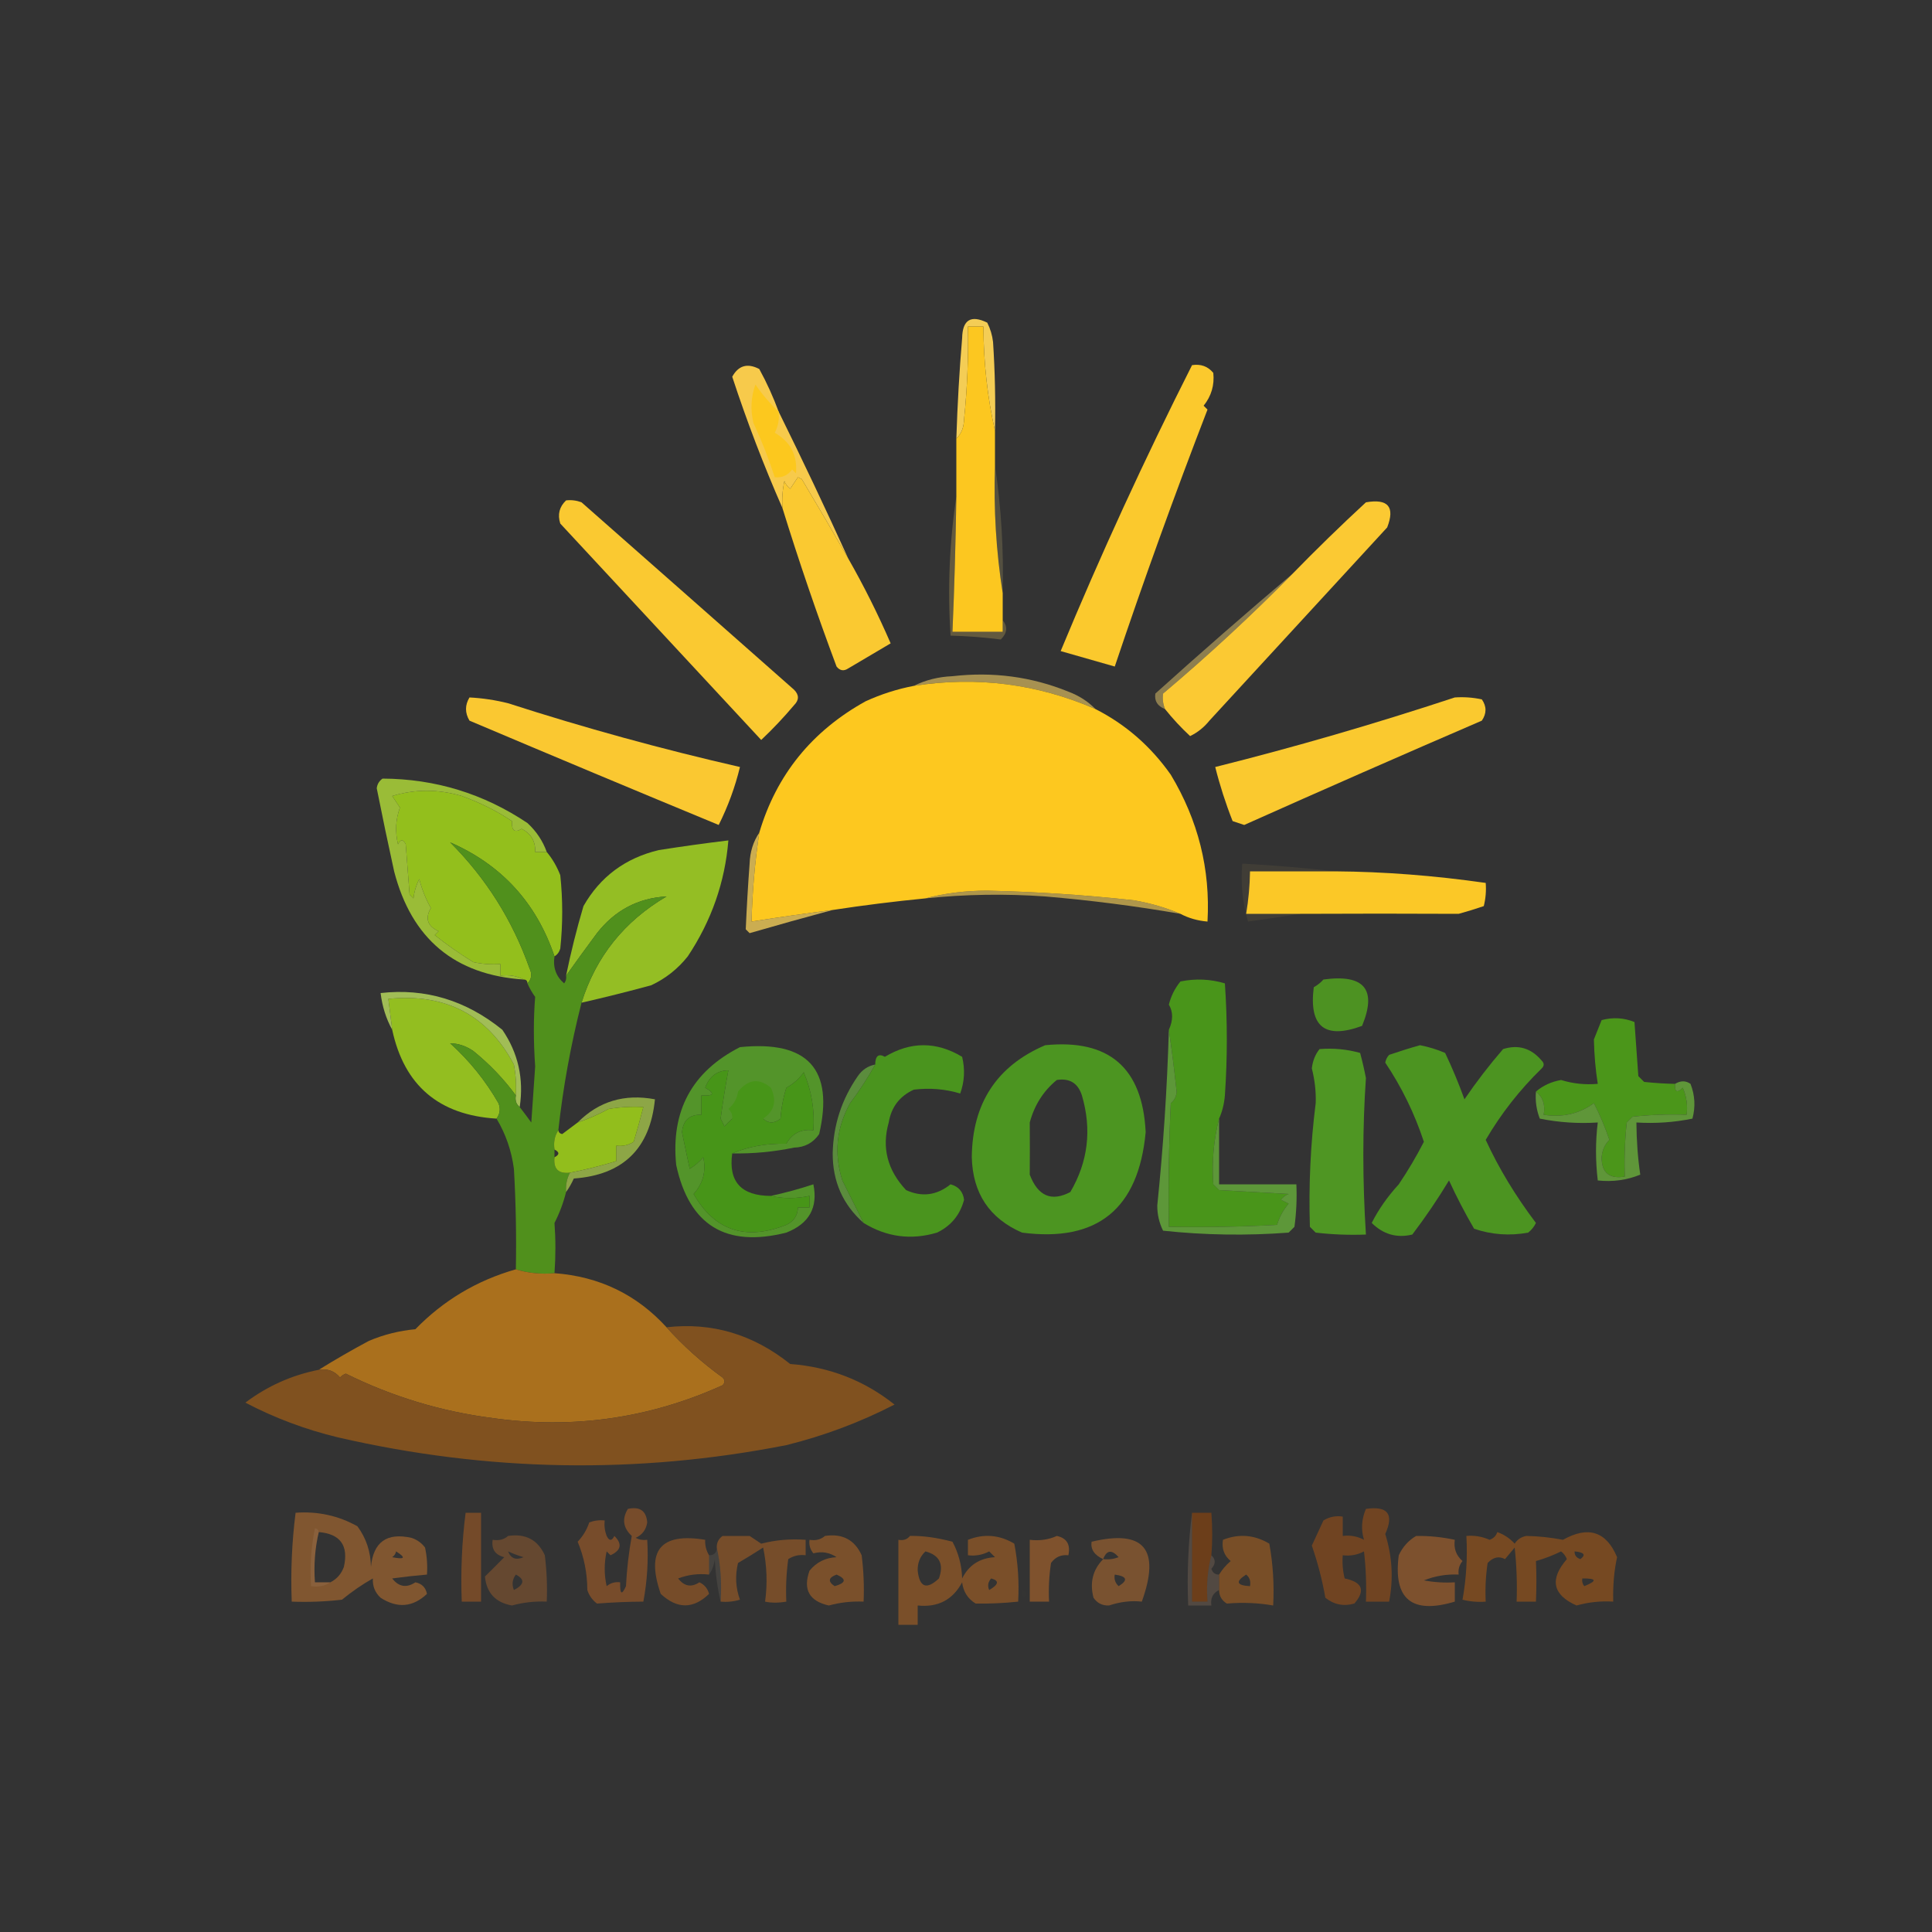 <?xml version="1.0" encoding="UTF-8"?>
<!DOCTYPE svg PUBLIC "-//W3C//DTD SVG 1.1//EN" "http://www.w3.org/Graphics/SVG/1.1/DTD/svg11.dtd">
<svg xmlns="http://www.w3.org/2000/svg" version="1.1" width="500px" height="500px" style="shape-rendering:geometricPrecision; text-rendering:geometricPrecision; image-rendering:optimizeQuality; fill-rule:evenodd; clip-rule:evenodd" xmlns:xlink="http://www.w3.org/1999/xlink">
<rect width="100%" height="100%" fill="#333333" stroke="none"/>
<g><path style="opacity:1" fill="#f4cd55" d="M 257.5,111.5 C 255.557,102.894 254.557,93.894 254.5,84.5C 253.167,84.5 251.833,84.5 250.5,84.5C 250.657,92.521 250.323,100.521 249.5,108.5C 249.444,110.64 248.777,112.306 247.5,113.5C 247.785,104.633 248.285,95.966 249,87.5C 249.094,82.77 251.26,81.437 255.5,83.5C 256.298,85.078 256.798,86.744 257,88.5C 257.5,96.159 257.666,103.826 257.5,111.5 Z"/></g>
<g><path style="opacity:1" fill="#fcc720" d="M 257.5,111.5 C 257.5,114.5 257.5,117.5 257.5,120.5C 257.13,131.716 257.797,142.716 259.5,153.5C 259.5,155.833 259.5,158.167 259.5,160.5C 259.5,161.5 259.5,162.5 259.5,163.5C 255.167,163.5 250.833,163.5 246.5,163.5C 247,151.839 247.333,140.173 247.5,128.5C 247.5,123.5 247.5,118.5 247.5,113.5C 248.777,112.306 249.444,110.64 249.5,108.5C 250.323,100.521 250.657,92.521 250.5,84.5C 251.833,84.5 253.167,84.5 254.5,84.5C 254.557,93.894 255.557,102.894 257.5,111.5 Z"/></g>
<g><path style="opacity:1" fill="#f7ca4b" d="M 201.5,106.5 C 207.682,119.026 213.682,131.693 219.5,144.5C 215.606,137.71 211.606,130.877 207.5,124C 207.167,123.833 206.833,123.667 206.5,123.5C 205.833,124.5 205.167,125.5 204.5,126.5C 203.808,125.975 203.308,125.308 203,124.5C 202.503,126.81 202.337,129.143 202.5,131.5C 197.639,120.431 193.305,109.098 189.5,97.5C 191.114,94.573 193.447,93.906 196.5,95.5C 198.453,99.069 200.119,102.736 201.5,106.5 Z"/></g>
<g><path style="opacity:1" fill="#fcc81e" d="M 201.5,106.5 C 201.739,108.467 201.406,110.301 200.5,112C 204.588,114.344 206.422,117.844 206,122.5C 205.667,122.167 205.333,121.833 205,121.5C 203.89,123.037 202.39,123.703 200.5,123.5C 198.975,118.773 197.142,114.106 195,109.5C 194.176,106.118 194.343,102.784 195.5,99.5C 197.289,102.123 199.289,104.456 201.5,106.5 Z"/></g>
<g><path style="opacity:1" fill="#fbc92d" d="M 308.5,94.5 C 310.766,94.141 312.599,94.808 314,96.5C 314.333,99.668 313.499,102.501 311.5,105C 311.833,105.333 312.167,105.667 312.5,106C 304.002,127.995 296.002,150.161 288.5,172.5C 283.849,171.178 279.182,169.845 274.5,168.5C 284.826,143.589 296.16,118.922 308.5,94.5 Z"/></g>
<g><path style="opacity:1" fill="#fac931" d="M 146.5,129.5 C 147.873,129.343 149.207,129.51 150.5,130C 168.874,146.176 187.207,162.343 205.5,178.5C 206.833,179.833 206.833,181.167 205.5,182.5C 202.85,185.651 200.016,188.651 197,191.5C 179.639,172.807 162.305,154.141 145,135.5C 144.252,133.16 144.752,131.16 146.5,129.5 Z"/></g>
<g><path style="opacity:0.173" fill="#f6df81" d="M 257.5,120.5 C 259.111,131.291 259.778,142.291 259.5,153.5C 257.797,142.716 257.13,131.716 257.5,120.5 Z"/></g>
<g><path style="opacity:1" fill="#fac931" d="M 219.5,144.5 C 223.531,151.554 227.198,158.887 230.5,166.5C 226.897,168.64 223.231,170.807 219.5,173C 218.365,173.749 217.365,173.583 216.5,172.5C 211.388,158.826 206.721,145.16 202.5,131.5C 202.337,129.143 202.503,126.81 203,124.5C 203.308,125.308 203.808,125.975 204.5,126.5C 205.167,125.5 205.833,124.5 206.5,123.5C 206.833,123.667 207.167,123.833 207.5,124C 211.606,130.877 215.606,137.71 219.5,144.5 Z"/></g>
<g><path style="opacity:0.255" fill="#f1ce64" d="M 247.5,128.5 C 247.333,140.173 247,151.839 246.5,163.5C 250.833,163.5 255.167,163.5 259.5,163.5C 259.5,162.5 259.5,161.5 259.5,160.5C 260.844,162.185 260.677,163.852 259,165.5C 254.652,164.939 250.319,164.606 246,164.5C 245.219,152.298 245.719,140.298 247.5,128.5 Z"/></g>
<g><path style="opacity:1" fill="#fbc933" d="M 301.5,183.5 C 300.972,182.153 300.805,180.819 301,179.5C 312.664,169.668 323.83,159.335 334.5,148.5C 340.634,142.201 346.967,136.034 353.5,130C 359.241,129.005 361.075,131.171 359,136.5C 343.695,153.141 328.362,169.807 313,186.5C 311.611,188.227 309.944,189.561 308,190.5C 305.65,188.318 303.484,185.985 301.5,183.5 Z"/></g>
<g><path style="opacity:0.467" fill="#f5d46f" d="M 334.5,148.5 C 323.83,159.335 312.664,169.668 301,179.5C 300.805,180.819 300.972,182.153 301.5,183.5C 299.554,182.746 298.721,181.412 299,179.5C 310.725,168.935 322.558,158.602 334.5,148.5 Z"/></g>
<g><path style="opacity:0.594" fill="#f5d066" d="M 283.5,183.5 C 268.469,176.962 252.802,174.962 236.5,177.5C 239.534,175.982 242.867,175.149 246.5,175C 256.973,173.796 266.973,175.129 276.5,179C 279.239,180.026 281.572,181.526 283.5,183.5 Z"/></g>
<g><path style="opacity:1" fill="#fdc81f" d="M 283.5,183.5 C 291.327,187.483 297.827,193.15 303,200.5C 310.094,212.302 313.261,224.969 312.5,238.5C 309.933,238.279 307.599,237.612 305.5,236.5C 301.75,234.906 297.75,233.739 293.5,233C 280.868,231.615 268.201,230.782 255.5,230.5C 249.789,230.505 244.456,231.172 239.5,232.5C 231.48,233.28 223.48,234.28 215.5,235.5C 208.466,236.395 201.466,237.395 194.5,238.5C 194.698,230.783 195.365,223.117 196.5,215.5C 200.926,200.55 210.093,189.217 224,181.5C 228.037,179.654 232.204,178.32 236.5,177.5C 252.802,174.962 268.469,176.962 283.5,183.5 Z"/></g>
<g><path style="opacity:1" fill="#fac92f" d="M 376.5,180.5 C 378.857,180.337 381.19,180.503 383.5,181C 384.76,182.814 384.76,184.647 383.5,186.5C 362.926,195.371 342.426,204.371 322,213.5C 321,213.167 320,212.833 319,212.5C 317.186,207.902 315.686,203.236 314.5,198.5C 334.898,193.404 355.565,187.404 376.5,180.5 Z"/></g>
<g><path style="opacity:1" fill="#fac831" d="M 121.5,180.5 C 124.874,180.674 128.207,181.174 131.5,182C 151.246,188.37 171.246,193.87 191.5,198.5C 190.244,203.686 188.41,208.686 186,213.5C 164.488,204.605 142.988,195.605 121.5,186.5C 120.306,184.484 120.306,182.484 121.5,180.5 Z"/></g>
<g><path style="opacity:1" fill="#93bf1c" d="M 141.5,220.5 C 142.957,222.242 144.124,224.242 145,226.5C 145.667,232.833 145.667,239.167 145,245.5C 144.722,246.416 144.222,247.082 143.5,247.5C 138.814,233.65 129.814,223.817 116.5,218C 125.767,227.273 132.6,238.107 137,250.5C 137.765,252.066 137.598,253.399 136.5,254.5C 136.5,253.833 136.167,253.5 135.5,253.5C 133.735,252.539 131.735,252.205 129.5,252.5C 129.5,251.5 129.5,250.5 129.5,249.5C 127.143,249.663 124.81,249.497 122.5,249C 118.986,246.843 115.652,244.509 112.5,242C 112.833,241.667 113.167,241.333 113.5,241C 110.611,239.683 109.944,237.683 111.5,235C 110.192,232.663 109.192,230.163 108.5,227.5C 107.702,229.078 107.202,230.744 107,232.5C 106.667,232.167 106.333,231.833 106,231.5C 105.667,227.167 105.333,222.833 105,218.5C 104.333,217.167 103.667,217.167 103,218.5C 102.216,215.24 102.383,212.073 103.5,209C 102.833,208 102.167,207 101.5,206C 107.388,204.204 113.388,204.204 119.5,206C 124.237,207.702 128.57,209.868 132.5,212.5C 132.354,214.942 133.187,215.609 135,214.5C 137.455,215.743 138.622,217.743 138.5,220.5C 139.5,220.5 140.5,220.5 141.5,220.5 Z"/></g>
<g><path style="opacity:1" fill="#94be24" d="M 150.5,259.5 C 154.219,247.597 161.552,238.43 172.5,232C 165.134,232.412 159.134,235.579 154.5,241.5C 151.712,245.256 149.045,248.923 146.5,252.5C 147.747,246.414 149.247,240.414 151,234.5C 155.327,226.903 161.827,222.07 170.5,220C 176.503,219.056 182.503,218.223 188.5,217.5C 187.625,228.285 184.125,238.285 178,247.5C 175.408,250.762 172.241,253.262 168.5,255C 162.437,256.642 156.437,258.142 150.5,259.5 Z"/></g>
<g><path style="opacity:1" fill="#fbc827" d="M 345.5,225.5 C 358.179,225.592 371.179,226.592 384.5,228.5C 384.662,230.527 384.495,232.527 384,234.5C 381.876,235.227 379.709,235.894 377.5,236.5C 364.009,236.433 350.342,236.433 336.5,236.5C 331.833,236.5 327.167,236.5 322.5,236.5C 323.114,232.865 323.448,229.198 323.5,225.5C 330.833,225.5 338.167,225.5 345.5,225.5 Z"/></g>
<g><path style="opacity:0.071" fill="#f9d26c" d="M 345.5,225.5 C 338.167,225.5 330.833,225.5 323.5,225.5C 323.448,229.198 323.114,232.865 322.5,236.5C 327.167,236.5 331.833,236.5 336.5,236.5C 332.101,237.191 327.601,237.858 323,238.5C 321.558,233.691 321.058,228.691 321.5,223.5C 329.665,223.95 337.665,224.616 345.5,225.5 Z"/></g>
<g><path style="opacity:0.644" fill="#f3cd57" d="M 305.5,236.5 C 293.915,234.492 282.249,232.992 270.5,232C 260.14,231.267 249.806,231.433 239.5,232.5C 244.456,231.172 249.789,230.505 255.5,230.5C 268.201,230.782 280.868,231.615 293.5,233C 297.75,233.739 301.75,234.906 305.5,236.5 Z"/></g>
<g><path style="opacity:1" fill="#9abc37" d="M 141.5,220.5 C 140.5,220.5 139.5,220.5 138.5,220.5C 138.622,217.743 137.455,215.743 135,214.5C 133.187,215.609 132.354,214.942 132.5,212.5C 128.57,209.868 124.237,207.702 119.5,206C 113.388,204.204 107.388,204.204 101.5,206C 102.167,207 102.833,208 103.5,209C 102.383,212.073 102.216,215.24 103,218.5C 103.667,217.167 104.333,217.167 105,218.5C 105.333,222.833 105.667,227.167 106,231.5C 106.333,231.833 106.667,232.167 107,232.5C 107.202,230.744 107.702,229.078 108.5,227.5C 109.192,230.163 110.192,232.663 111.5,235C 109.944,237.683 110.611,239.683 113.5,241C 113.167,241.333 112.833,241.667 112.5,242C 115.652,244.509 118.986,246.843 122.5,249C 124.81,249.497 127.143,249.663 129.5,249.5C 129.5,250.5 129.5,251.5 129.5,252.5C 131.735,252.205 133.735,252.539 135.5,253.5C 117.686,252.317 106.519,242.984 102,225.5C 100.428,218.359 98.928,211.192 97.5,204C 97.63,202.941 98.13,202.108 99,201.5C 112.648,201.564 125.148,205.397 136.5,213C 138.808,215.128 140.474,217.628 141.5,220.5 Z"/></g>
<g><path style="opacity:0.8" fill="#f1cc59" d="M 196.5,215.5 C 195.365,223.117 194.698,230.783 194.5,238.5C 201.466,237.395 208.466,236.395 215.5,235.5C 208.405,237.401 201.238,239.401 194,241.5C 193.667,241.167 193.333,240.833 193,240.5C 193.239,234.908 193.572,229.241 194,223.5C 194.098,220.478 194.932,217.811 196.5,215.5 Z"/></g>
<g><path style="opacity:1" fill="#4d9222" d="M 342.5,253.5 C 353.075,252.048 356.408,256.048 352.5,265.5C 342.877,269.047 338.711,265.713 340,255.5C 340.995,254.934 341.828,254.267 342.5,253.5 Z"/></g>
<g><path style="opacity:1" fill="#93be20" d="M 133.5,283.5 C 130.389,279.247 126.723,275.414 122.5,272C 120.598,270.699 118.598,270.032 116.5,270C 121.506,274.526 125.673,279.693 129,285.5C 129.579,286.928 129.412,288.262 128.5,289.5C 113.599,288.589 104.599,280.922 101.5,266.5C 101.167,263.833 100.833,261.167 100.5,258.5C 115.371,257.014 126.204,262.68 133,275.5C 133.497,278.146 133.664,280.813 133.5,283.5 Z"/></g>
<g><path style="opacity:1" fill="#a1bd56" d="M 134.5,286.5 C 133.596,285.791 133.263,284.791 133.5,283.5C 133.664,280.813 133.497,278.146 133,275.5C 126.204,262.68 115.371,257.014 100.5,258.5C 100.833,261.167 101.167,263.833 101.5,266.5C 99.923,263.644 98.923,260.478 98.5,257C 110.072,255.696 120.572,258.863 130,266.5C 134.101,272.497 135.601,279.163 134.5,286.5 Z"/></g>
<g><path style="opacity:1" fill="#50901c" d="M 143.5,247.5 C 143.064,250.364 143.897,252.697 146,254.5C 146.464,253.906 146.631,253.239 146.5,252.5C 149.045,248.923 151.712,245.256 154.5,241.5C 159.134,235.579 165.134,232.412 172.5,232C 161.552,238.43 154.219,247.597 150.5,259.5C 147.707,270.455 145.707,281.455 144.5,292.5C 143.549,293.919 143.216,295.585 143.5,297.5C 143.5,298.167 143.5,298.833 143.5,299.5C 143.167,302.5 144.5,303.833 147.5,303.5C 146.699,305.042 146.366,306.708 146.5,308.5C 145.803,311.291 144.803,313.958 143.5,316.5C 143.818,320.734 143.818,325.067 143.5,329.5C 139.958,329.813 136.625,329.479 133.5,328.5C 133.666,319.827 133.5,311.16 133,302.5C 132.377,297.794 130.877,293.461 128.5,289.5C 129.412,288.262 129.579,286.928 129,285.5C 125.673,279.693 121.506,274.526 116.5,270C 118.598,270.032 120.598,270.699 122.5,272C 126.723,275.414 130.389,279.247 133.5,283.5C 133.263,284.791 133.596,285.791 134.5,286.5C 135.479,287.765 136.479,289.099 137.5,290.5C 137.833,285.667 138.167,280.833 138.5,276C 138.052,269.517 138.052,263.517 138.5,258C 137.695,256.887 137.028,255.721 136.5,254.5C 137.598,253.399 137.765,252.066 137,250.5C 132.6,238.107 125.767,227.273 116.5,218C 129.814,223.817 138.814,233.65 143.5,247.5 Z"/></g>
<g><path style="opacity:1" fill="#53942a" d="M 189.5,298.5 C 193.727,296.72 198.394,295.886 203.5,296C 205.043,293.298 207.376,292.132 210.5,292.5C 210.863,287.231 210.029,282.231 208,277.5C 206.823,279.176 205.323,280.509 203.5,281.5C 202.682,284.107 202.182,286.774 202,289.5C 200.384,290.801 198.884,290.801 197.5,289.5C 200.435,287.553 201.101,284.886 199.5,281.5C 196.458,278.957 193.625,279.29 191,282.5C 190.727,284.329 189.893,285.829 188.5,287C 189.252,287.671 189.586,288.504 189.5,289.5C 188.849,290.091 188.182,290.757 187.5,291.5C 187.167,290.833 186.833,290.167 186.5,289.5C 187.07,285.274 187.737,281.108 188.5,277C 185.596,277.045 183.596,278.545 182.5,281.5C 185.131,283.005 184.797,283.671 181.5,283.5C 181.5,285.167 181.5,286.833 181.5,288.5C 178.459,288.406 176.793,289.906 176.5,293C 177.13,296.129 177.796,299.296 178.5,302.5C 179.814,301.687 180.981,300.687 182,299.5C 182.792,303.086 181.959,306.253 179.5,309C 184.942,318.493 192.942,321.159 203.5,317C 205.439,316.092 206.439,314.592 206.5,312.5C 207.5,312.5 208.5,312.5 209.5,312.5C 209.5,311.5 209.5,310.5 209.5,309.5C 205.985,310.239 202.652,310.239 199.5,309.5C 203.284,308.679 206.951,307.679 210.5,306.5C 211.738,312.514 209.405,316.681 203.5,319C 187.865,322.94 178.365,317.107 175,301.5C 173.582,287.498 179.082,277.331 191.5,271C 209.058,269.211 215.891,276.711 212,293.5C 210.442,295.768 208.276,296.934 205.5,297C 200.22,298.095 194.887,298.595 189.5,298.5 Z M 197.5,289.5 C 194.728,290.767 192.061,290.767 189.5,289.5C 189.586,288.504 189.252,287.671 188.5,287C 189.893,285.829 190.727,284.329 191,282.5C 193.625,279.29 196.458,278.957 199.5,281.5C 201.101,284.886 200.435,287.553 197.5,289.5 Z"/></g>
<g><path style="opacity:1" fill="#4b961a" d="M 433.5,280.5 C 433.389,282.648 434.056,282.981 435.5,281.5C 436.474,283.743 436.808,286.076 436.5,288.5C 431.821,288.334 427.155,288.501 422.5,289C 422,289.5 421.5,290 421,290.5C 420.501,295.155 420.334,299.821 420.5,304.5C 416.487,305.168 414.487,303.501 414.5,299.5C 414.649,297.68 415.316,296.18 416.5,295C 415.414,291.741 414.08,288.574 412.5,285.5C 408.695,288.261 404.361,289.261 399.5,288.5C 399.975,285.918 399.308,283.918 397.5,282.5C 399.3,280.95 401.467,279.95 404,279.5C 407.057,280.451 410.223,280.784 413.5,280.5C 412.918,276.823 412.585,272.99 412.5,269C 413.167,267.333 413.833,265.667 414.5,264C 417.429,263.223 420.263,263.39 423,264.5C 423.333,269.167 423.667,273.833 424,278.5C 424.5,279 425,279.5 425.5,280C 428.462,280.301 431.128,280.468 433.5,280.5 Z"/></g>
<g><path style="opacity:0.861" fill="#9cb94a" d="M 146.5,308.5 C 146.366,306.708 146.699,305.042 147.5,303.5C 151.567,302.699 155.567,301.699 159.5,300.5C 159.5,299.167 159.5,297.833 159.5,296.5C 161.144,296.714 162.644,296.38 164,295.5C 164.909,292.487 165.742,289.487 166.5,286.5C 163.482,286.335 160.482,286.502 157.5,287C 154.936,288.396 152.269,289.563 149.5,290.5C 154.953,285.016 161.62,283.016 169.5,284.5C 168.249,297.251 161.249,304.084 148.5,305C 147.915,306.302 147.249,307.469 146.5,308.5 Z"/></g>
<g><path style="opacity:1" fill="#4c9521" d="M 270.5,270.5 C 287.018,268.848 295.685,276.348 296.5,293C 294.646,312.877 283.979,321.543 264.5,319C 256.071,315.327 251.737,308.827 251.5,299.5C 251.628,285.535 257.961,275.868 270.5,270.5 Z M 273.5,279.5 C 276.808,278.974 278.974,280.307 280,283.5C 282.593,292.33 281.593,300.664 277,308.5C 272.121,311.066 268.621,309.566 266.5,304C 266.534,299.487 266.534,294.987 266.5,290.5C 267.714,285.986 270.047,282.319 273.5,279.5 Z"/></g>
<g><path style="opacity:0.933" fill="#5f933e" d="M 226.5,275.5 C 224.625,278.889 222.458,282.223 220,285.5C 216.451,291.9 215.785,298.566 218,305.5C 219.87,309.24 221.703,312.906 223.5,316.5C 218.152,311.795 215.485,305.795 215.5,298.5C 215.652,291.192 217.819,284.525 222,278.5C 223.129,276.859 224.629,275.859 226.5,275.5 Z"/></g>
<g><path style="opacity:1" fill="#4a941e" d="M 223.5,316.5 C 221.703,312.906 219.87,309.24 218,305.5C 215.785,298.566 216.451,291.9 220,285.5C 222.458,282.223 224.625,278.889 226.5,275.5C 226.541,273.255 227.375,272.588 229,273.5C 235.667,269.5 242.333,269.5 249,273.5C 249.784,276.76 249.617,279.927 248.5,283C 244.65,281.836 240.65,281.502 236.5,282C 232.835,283.668 230.668,286.501 230,290.5C 228.154,297 229.654,302.833 234.5,308C 238.598,309.864 242.431,309.364 246,306.5C 248.058,307.058 249.225,308.391 249.5,310.5C 248.459,314.424 246.126,317.257 242.5,319C 235.795,320.994 229.462,320.16 223.5,316.5 Z"/></g>
<g><path style="opacity:1" fill="#479518" d="M 189.5,289.5 C 192.061,290.767 194.728,290.767 197.5,289.5C 198.884,290.801 200.384,290.801 202,289.5C 202.182,286.774 202.682,284.107 203.5,281.5C 205.323,280.509 206.823,279.176 208,277.5C 210.029,282.231 210.863,287.231 210.5,292.5C 207.376,292.132 205.043,293.298 203.5,296C 198.394,295.886 193.727,296.72 189.5,298.5C 188.476,305.82 191.809,309.487 199.5,309.5C 202.652,310.239 205.985,310.239 209.5,309.5C 209.5,310.5 209.5,311.5 209.5,312.5C 208.5,312.5 207.5,312.5 206.5,312.5C 206.439,314.592 205.439,316.092 203.5,317C 192.942,321.159 184.942,318.493 179.5,309C 181.959,306.253 182.792,303.086 182,299.5C 180.981,300.687 179.814,301.687 178.5,302.5C 177.796,299.296 177.13,296.129 176.5,293C 176.793,289.906 178.459,288.406 181.5,288.5C 181.5,286.833 181.5,285.167 181.5,283.5C 184.797,283.671 185.131,283.005 182.5,281.5C 183.596,278.545 185.596,277.045 188.5,277C 187.737,281.108 187.07,285.274 186.5,289.5C 186.833,290.167 187.167,290.833 187.5,291.5C 188.182,290.757 188.849,290.091 189.5,289.5 Z M 197.5,289.5 C 194.728,290.767 192.061,290.767 189.5,289.5C 189.586,288.504 189.252,287.671 188.5,287C 189.893,285.829 190.727,284.329 191,282.5C 193.625,279.29 196.458,278.957 199.5,281.5C 201.101,284.886 200.435,287.553 197.5,289.5 Z"/></g>
<g><path style="opacity:1" fill="#4c9421" d="M 367.5,270.5 C 369.746,270.936 371.913,271.603 374,272.5C 375.865,276.43 377.531,280.43 379,284.5C 382.1,279.955 385.434,275.622 389,271.5C 392.947,270.259 396.28,271.259 399,274.5C 399.667,275.167 399.667,275.833 399,276.5C 393.328,282.011 388.495,288.177 384.5,295C 387.869,302.325 392.203,309.492 397.5,316.5C 397.023,317.478 396.357,318.311 395.5,319C 390.713,319.879 386.047,319.545 381.5,318C 379.152,313.976 376.985,309.809 375,305.5C 372.081,310.34 368.914,315.006 365.5,319.5C 361.5,320.463 358,319.463 355,316.5C 356.734,313.04 359.068,309.707 362,306.5C 364.398,302.943 366.565,299.277 368.5,295.5C 366.098,288.197 362.765,281.363 358.5,275C 358.645,274.228 358.978,273.561 359.5,273C 362.251,272.057 364.917,271.224 367.5,270.5 Z"/></g>
<g><path style="opacity:1" fill="#5f9639" d="M 397.5,282.5 C 399.308,283.918 399.975,285.918 399.5,288.5C 404.361,289.261 408.695,288.261 412.5,285.5C 414.08,288.574 415.414,291.741 416.5,295C 415.316,296.18 414.649,297.68 414.5,299.5C 414.487,303.501 416.487,305.168 420.5,304.5C 420.334,299.821 420.501,295.155 421,290.5C 421.5,290 422,289.5 422.5,289C 427.155,288.501 431.821,288.334 436.5,288.5C 436.808,286.076 436.474,283.743 435.5,281.5C 434.056,282.981 433.389,282.648 433.5,280.5C 434.94,279.637 436.274,279.637 437.5,280.5C 438.655,283.446 438.821,286.446 438,289.5C 433.263,290.469 428.43,290.803 423.5,290.5C 423.539,295.271 423.872,299.771 424.5,304C 421.042,305.415 417.375,305.915 413.5,305.5C 412.895,300.413 412.895,295.413 413.5,290.5C 408.456,290.827 403.456,290.494 398.5,289.5C 397.626,287.253 397.292,284.92 397.5,282.5 Z"/></g>
<g><path style="opacity:1" fill="#92be1c" d="M 147.5,303.5 C 144.5,303.833 143.167,302.5 143.5,299.5C 144.833,298.833 144.833,298.167 143.5,297.5C 143.216,295.585 143.549,293.919 144.5,292.5C 144.56,293.043 144.893,293.376 145.5,293.5C 146.852,292.476 148.185,291.476 149.5,290.5C 152.269,289.563 154.936,288.396 157.5,287C 160.482,286.502 163.482,286.335 166.5,286.5C 165.742,289.487 164.909,292.487 164,295.5C 162.644,296.38 161.144,296.714 159.5,296.5C 159.5,297.833 159.5,299.167 159.5,300.5C 155.567,301.699 151.567,302.699 147.5,303.5 Z"/></g>
<g><path style="opacity:1" fill="#49951a" d="M 315.5,289.5 C 314.099,294.964 313.599,300.631 314,306.5C 314.5,307 315,307.5 315.5,308C 321.5,308.333 327.5,308.667 333.5,309C 332.692,309.308 332.025,309.808 331.5,310.5C 332.167,310.833 332.833,311.167 333.5,311.5C 332.102,313.13 331.102,314.964 330.5,317C 321.173,317.5 311.839,317.666 302.5,317.5C 302.333,306.828 302.5,296.161 303,285.5C 303.944,284.737 304.444,283.737 304.5,282.5C 303.925,277.012 303.258,271.679 302.5,266.5C 303.623,264.042 303.623,261.875 302.5,260C 303.056,257.763 304.056,255.763 305.5,254C 309.423,253.207 313.256,253.374 317,254.5C 317.667,264.167 317.667,273.833 317,283.5C 316.809,285.708 316.309,287.708 315.5,289.5 Z"/></g>
<g><path style="opacity:1" fill="#4f9623" d="M 341.5,271.5 C 345.106,271.211 348.606,271.544 352,272.5C 352.579,274.649 353.079,276.815 353.5,279C 352.606,291.927 352.606,305.427 353.5,319.5C 349.154,319.666 344.821,319.499 340.5,319C 340,318.5 339.5,318 339,317.5C 338.66,306.779 339.16,296.112 340.5,285.5C 340.615,282.608 340.281,279.608 339.5,276.5C 339.724,274.545 340.391,272.879 341.5,271.5 Z"/></g>
<g><path style="opacity:1" fill="#5d9739" d="M 302.5,266.5 C 303.258,271.679 303.925,277.012 304.5,282.5C 304.444,283.737 303.944,284.737 303,285.5C 302.5,296.161 302.333,306.828 302.5,317.5C 311.839,317.666 321.173,317.5 330.5,317C 331.102,314.964 332.102,313.13 333.5,311.5C 332.833,311.167 332.167,310.833 331.5,310.5C 332.025,309.808 332.692,309.308 333.5,309C 327.5,308.667 321.5,308.333 315.5,308C 315,307.5 314.5,307 314,306.5C 313.599,300.631 314.099,294.964 315.5,289.5C 315.5,295.167 315.5,300.833 315.5,306.5C 322.167,306.5 328.833,306.5 335.5,306.5C 335.665,310.182 335.499,313.848 335,317.5C 334.5,318 334,318.5 333.5,319C 322.59,319.82 311.757,319.653 301,318.5C 299.994,316.466 299.494,314.3 299.5,312C 301.053,296.867 302.053,281.7 302.5,266.5 Z"/></g>
<g><path style="opacity:1" fill="#aa701d" d="M 133.5,328.5 C 136.625,329.479 139.958,329.813 143.5,329.5C 155.099,330.356 164.766,335.023 172.5,343.5C 176.795,348.287 181.628,352.621 187,356.5C 187.667,357.167 187.667,357.833 187,358.5C 168.085,367.075 148.252,369.909 127.5,367C 114.186,365.284 101.52,361.451 89.5,355.5C 88.914,355.709 88.414,356.043 88,356.5C 86.599,354.808 84.766,354.141 82.5,354.5C 86.618,351.939 90.951,349.439 95.5,347C 99.347,345.384 103.347,344.384 107.5,344C 114.782,336.525 123.448,331.359 133.5,328.5 Z"/></g>
<g><path style="opacity:1" fill="#80511f" d="M 172.5,343.5 C 184.241,342.158 194.908,345.325 204.5,353C 214.681,353.768 223.681,357.268 231.5,363.5C 222.616,368.074 213.282,371.574 203.5,374C 164.912,381.587 126.245,380.921 87.5,372C 79.09,369.976 71.09,366.976 63.5,363C 69.186,358.716 75.519,355.883 82.5,354.5C 84.766,354.141 86.599,354.808 88,356.5C 88.414,356.043 88.914,355.709 89.5,355.5C 101.52,361.451 114.186,365.284 127.5,367C 148.252,369.909 168.085,367.075 187,358.5C 187.667,357.833 187.667,357.167 187,356.5C 181.628,352.621 176.795,348.287 172.5,343.5 Z"/></g>
<g><path style="opacity:1" fill="#805630" d="M 76.5,391.5 C 82.244,391.081 87.578,392.248 92.5,395C 94.771,398.075 95.937,401.575 96,405.5C 96.617,399.061 100.117,396.561 106.5,398C 107.931,398.465 109.097,399.299 110,400.5C 110.497,402.81 110.663,405.143 110.5,407.5C 107.585,407.746 104.585,408.079 101.5,408.5C 103.208,410.691 105.208,411.024 107.5,409.5C 109.167,409.833 110.167,410.833 110.5,412.5C 106.84,415.958 102.84,416.292 98.5,413.5C 97.05,412.15 96.383,410.484 96.5,408.5C 93.768,410.035 91.102,411.869 88.5,414C 84.179,414.499 79.846,414.666 75.5,414.5C 75.201,406.747 75.534,399.08 76.5,391.5 Z M 82.5,396.5 C 88.076,396.974 90.243,399.974 89,405.5C 88.34,407.324 87.173,408.657 85.5,409.5C 84.167,409.5 82.833,409.5 81.5,409.5C 81.182,404.968 81.515,400.634 82.5,396.5 Z M 102.5,401.5 C 105.137,403.154 104.803,403.654 101.5,403C 102.056,402.617 102.389,402.117 102.5,401.5 Z"/></g>
<g><path style="opacity:0.125" fill="#cfaf95" d="M 82.5,396.5 C 81.515,400.634 81.182,404.968 81.5,409.5C 82.833,409.5 84.167,409.5 85.5,409.5C 84.081,410.451 82.415,410.784 80.5,410.5C 80.172,405.456 80.506,400.456 81.5,395.5C 82.107,395.624 82.44,395.957 82.5,396.5 Z"/></g>
<g><path style="opacity:0.976" fill="#784d29" d="M 183.5,402.5 C 183.5,404.167 183.5,405.833 183.5,407.5C 180.753,407.187 178.086,407.52 175.5,408.5C 177.068,410.544 178.902,410.878 181,409.5C 182.301,410.098 183.135,411.098 183.5,412.5C 179.417,416.452 175.251,416.452 171,412.5C 167.105,401.252 170.938,396.585 182.5,398.5C 182.433,399.959 182.766,401.292 183.5,402.5 Z"/></g>
<g><path style="opacity:1" fill="#795230" d="M 285.5,403.5 C 283.209,402.458 282.209,400.958 282.5,399C 296.066,395.753 300.4,400.92 295.5,414.5C 292.794,414.192 289.96,414.525 287,415.5C 285.289,415.561 283.956,414.894 283,413.5C 281.98,409.58 282.813,406.246 285.5,403.5 Z M 285.5,403.5 C 286.389,401.141 287.722,400.975 289.5,403C 288.207,403.49 286.873,403.657 285.5,403.5 Z M 288.5,407.5 C 291.674,407.952 292.007,408.952 289.5,410.5C 288.614,409.675 288.281,408.675 288.5,407.5 Z"/></g>
<g><path style="opacity:0.969" fill="#6e3f1a" d="M 308.5,391.5 C 310.167,391.5 311.833,391.5 313.5,391.5C 313.795,395.346 313.795,399.012 313.5,402.5C 312.517,406.298 312.183,410.298 312.5,414.5C 311.167,414.5 309.833,414.5 308.5,414.5C 308.5,406.833 308.5,399.167 308.5,391.5 Z"/></g>
<g><path style="opacity:0.988" fill="#764d2a" d="M 186.5,414.5 C 186.819,409.637 186.486,404.97 185.5,400.5C 185.461,399.244 185.961,398.244 187,397.5C 189.333,397.5 191.667,397.5 194,397.5C 195,398.167 196,398.833 197,399.5C 200.73,398.54 204.563,398.207 208.5,398.5C 208.5,399.833 208.5,401.167 208.5,402.5C 206.856,402.286 205.356,402.62 204,403.5C 203.501,407.152 203.335,410.818 203.5,414.5C 201.459,414.854 199.626,414.854 198,414.5C 198.645,409.847 198.478,405.18 197.5,400.5C 195.345,401.905 193.179,403.238 191,404.5C 190.216,407.76 190.383,410.927 191.5,414C 189.866,414.494 188.199,414.66 186.5,414.5 Z"/></g>
<g><path style="opacity:0.984" fill="#80532d" d="M 273.5,397.5 C 276.084,398.048 277.084,399.715 276.5,402.5C 274.61,402.297 273.11,402.963 272,404.5C 271.502,407.817 271.335,411.15 271.5,414.5C 269.833,414.5 268.167,414.5 266.5,414.5C 266.5,409.167 266.5,403.833 266.5,398.5C 269.059,398.802 271.393,398.468 273.5,397.5 Z"/></g>
<g><path style="opacity:1" fill="#764922" d="M 387.5,396.5 C 389.229,397.117 390.729,398.117 392,399.5C 392.674,398.422 393.674,397.755 395,397.5C 398.084,397.55 401.251,397.884 404.5,398.5C 411.046,394.827 415.713,396.327 418.5,403C 417.733,406.465 417.4,410.298 417.5,414.5C 414.272,414.299 411.105,414.633 408,415.5C 401.81,412.731 400.976,408.731 405.5,403.5C 405.192,402.692 404.692,402.025 404,401.5C 401.929,402.525 399.762,403.358 397.5,404C 397.658,407.288 397.658,410.788 397.5,414.5C 395.833,414.5 394.167,414.5 392.5,414.5C 392.666,409.821 392.499,405.155 392,400.5C 391.167,401.5 390.333,402.5 389.5,403.5C 387.939,402.653 386.439,402.986 385,404.5C 384.502,407.817 384.335,411.15 384.5,414.5C 382.473,414.662 380.473,414.495 378.5,414C 379.473,408.593 379.807,403.093 379.5,397.5C 381.591,397.318 383.591,397.652 385.5,398.5C 386.522,398.145 387.189,397.478 387.5,396.5 Z M 407.5,401.5 C 409.983,401.73 410.483,402.397 409,403.5C 407.97,403.164 407.47,402.497 407.5,401.5 Z M 409.5,408.5 C 413.243,408.459 413.41,409.126 410,410.5C 409.536,409.906 409.369,409.239 409.5,408.5 Z"/></g>
<g><path style="opacity:0.996" fill="#7e522f" d="M 366.5,397.5 C 369.881,397.46 373.214,397.793 376.5,398.5C 376.178,400.722 376.845,402.556 378.5,404C 377.663,405.011 377.33,406.178 377.5,407.5C 374.393,407.351 371.393,407.851 368.5,409C 371.146,409.497 373.813,409.664 376.5,409.5C 376.5,411.167 376.5,412.833 376.5,414.5C 365.353,417.843 360.52,413.843 362,402.5C 363.025,400.313 364.525,398.646 366.5,397.5 Z"/></g>
<g><path style="opacity:0.997" fill="#744a29" d="M 120.5,391.5 C 121.833,391.5 123.167,391.5 124.5,391.5C 124.5,399.167 124.5,406.833 124.5,414.5C 122.833,414.5 121.167,414.5 119.5,414.5C 119.201,406.747 119.534,399.08 120.5,391.5 Z"/></g>
<g><path style="opacity:0.98" fill="#784d2b" d="M 162.5,390.5 C 165.59,389.83 167.257,390.997 167.5,394C 167.215,395.89 166.215,397.223 164.5,398C 165.448,398.483 166.448,398.649 167.5,398.5C 167.828,403.875 167.495,409.208 166.5,414.5C 162.641,414.514 158.641,414.68 154.5,415C 153.299,414.097 152.465,412.931 152,411.5C 151.983,407.107 151.15,402.94 149.5,399C 150.87,397.559 151.87,395.892 152.5,394C 153.793,393.51 155.127,393.343 156.5,393.5C 156.343,394.873 156.51,396.207 157,397.5C 157.667,398.833 158.333,398.833 159,397.5C 161.091,399.56 160.758,401.227 158,402.5C 157.667,402.167 157.333,401.833 157,401.5C 156.333,404.5 156.333,407.5 157,410.5C 158.011,409.663 159.178,409.33 160.5,409.5C 160.413,412.598 160.913,412.932 162,410.5C 162.226,406.113 162.726,401.779 163.5,397.5C 161.257,395.407 160.923,393.074 162.5,390.5 Z"/></g>
<g><path style="opacity:1" fill="#7a4f29" d="M 235.5,397.5 C 238.793,397.428 242.46,397.928 246.5,399C 248.066,401.93 248.9,405.097 249,408.5C 250.728,405.047 253.562,403.214 257.5,403C 257,402.5 256.5,402 256,401.5C 254.301,402.406 252.467,402.739 250.5,402.5C 250.5,401.167 250.5,399.833 250.5,398.5C 254.658,396.872 258.658,397.205 262.5,399.5C 263.448,404.435 263.781,409.435 263.5,414.5C 259.815,414.895 256.148,415.062 252.5,415C 250.459,413.758 249.293,411.925 249,409.5C 246.572,414.041 242.739,416.041 237.5,415.5C 237.5,417.167 237.5,418.833 237.5,420.5C 235.833,420.5 234.167,420.5 232.5,420.5C 232.5,413.167 232.5,405.833 232.5,398.5C 233.791,398.737 234.791,398.404 235.5,397.5 Z M 239.5,401.5 C 243.146,402.462 244.313,404.795 243,408.5C 239.811,411.493 237.978,410.826 237.5,406.5C 237.437,404.486 238.103,402.819 239.5,401.5 Z M 256.5,408.5 C 258.657,409.053 258.49,410.053 256,411.5C 255.53,410.423 255.697,409.423 256.5,408.5 Z"/></g>
<g><path style="opacity:0.996" fill="#714523" d="M 353.5,390.5 C 359.158,389.679 360.825,391.846 358.5,397C 360.315,402.775 360.648,408.608 359.5,414.5C 357.5,414.5 355.5,414.5 353.5,414.5C 353.666,410.154 353.499,405.821 353,401.5C 351.301,402.406 349.467,402.739 347.5,402.5C 347.338,404.527 347.505,406.527 348,408.5C 352.604,409.457 353.438,411.624 350.5,415C 347.743,415.782 345.243,415.282 343,413.5C 342.197,408.911 341.03,404.411 339.5,400C 340.502,397.832 341.502,395.665 342.5,393.5C 344.045,392.548 345.712,392.215 347.5,392.5C 347.5,394.167 347.5,395.833 347.5,397.5C 349.467,397.261 351.301,397.594 353,398.5C 352.194,395.829 352.361,393.162 353.5,390.5 Z"/></g>
<g><path style="opacity:0.655" fill="#7f532f" d="M 131.5,397.5 C 136.005,396.822 139.171,398.489 141,402.5C 141.499,406.486 141.666,410.486 141.5,414.5C 138.449,414.364 135.449,414.698 132.5,415.5C 128.258,414.759 125.925,412.259 125.5,408C 127.158,406.376 128.825,404.709 130.5,403C 128.137,402.411 127.137,400.911 127.5,398.5C 129.099,398.768 130.432,398.434 131.5,397.5 Z M 133.5,407.5 C 135.892,408.742 135.725,410.075 133,411.5C 132.421,410.072 132.588,408.738 133.5,407.5 Z M 131.5,401.5 C 132.766,402.09 134.099,402.59 135.5,403C 133.537,403.844 132.204,403.344 131.5,401.5 Z"/></g>
<g><path style="opacity:0.098" fill="#e7ccad" d="M 185.5,400.5 C 186.486,404.97 186.819,409.637 186.5,414.5C 185.677,411.023 185.177,407.356 185,403.5C 184.79,405.058 184.29,406.391 183.5,407.5C 183.5,405.833 183.5,404.167 183.5,402.5C 184.833,402.5 185.5,401.833 185.5,400.5 Z"/></g>
<g><path style="opacity:0.263" fill="#a8856b" d="M 308.5,391.5 C 308.5,399.167 308.5,406.833 308.5,414.5C 309.833,414.5 311.167,414.5 312.5,414.5C 312.183,410.298 312.517,406.298 313.5,402.5C 314.658,403.573 314.658,404.739 313.5,406C 313.836,407.03 314.503,407.53 315.5,407.5C 315.5,408.833 315.5,410.167 315.5,411.5C 313.896,412.287 313.229,413.62 313.5,415.5C 311.5,415.5 309.5,415.5 307.5,415.5C 307.174,407.316 307.508,399.316 308.5,391.5 Z"/></g>
<g><path style="opacity:0.95" fill="#7e522b" d="M 213.5,397.5 C 218.005,396.822 221.171,398.489 223,402.5C 223.499,406.486 223.666,410.486 223.5,414.5C 220.449,414.364 217.449,414.698 214.5,415.5C 209.435,414.368 207.768,411.368 209.5,406.5C 211.295,404.297 213.629,403.131 216.5,403C 214.693,401.764 212.693,401.43 210.5,402C 209.663,400.989 209.33,399.822 209.5,398.5C 211.099,398.768 212.432,398.434 213.5,397.5 Z M 216.5,407.5 C 219.134,408.658 218.967,409.658 216,410.5C 214.205,409.281 214.372,408.281 216.5,407.5 Z"/></g>
<g><path style="opacity:0.004" fill="#fffe7a" d="M 264.5,411.5 C 265.525,411.897 265.692,412.563 265,413.5C 264.536,412.906 264.369,412.239 264.5,411.5 Z"/></g>
<g><path style="opacity:0.992" fill="#794f28" d="M 315.5,411.5 C 315.5,410.167 315.5,408.833 315.5,407.5C 316.29,406.206 317.29,405.039 318.5,404C 316.808,402.599 316.141,400.766 316.5,398.5C 320.658,396.872 324.658,397.205 328.5,399.5C 329.451,404.77 329.785,410.103 329.5,415.5C 325.601,414.817 321.601,414.65 317.5,415C 316.177,414.184 315.511,413.017 315.5,411.5 Z M 322.5,407.5 C 323.404,408.209 323.737,409.209 323.5,410.5C 319.995,410.306 319.662,409.306 322.5,407.5 Z"/></g>
</svg>

